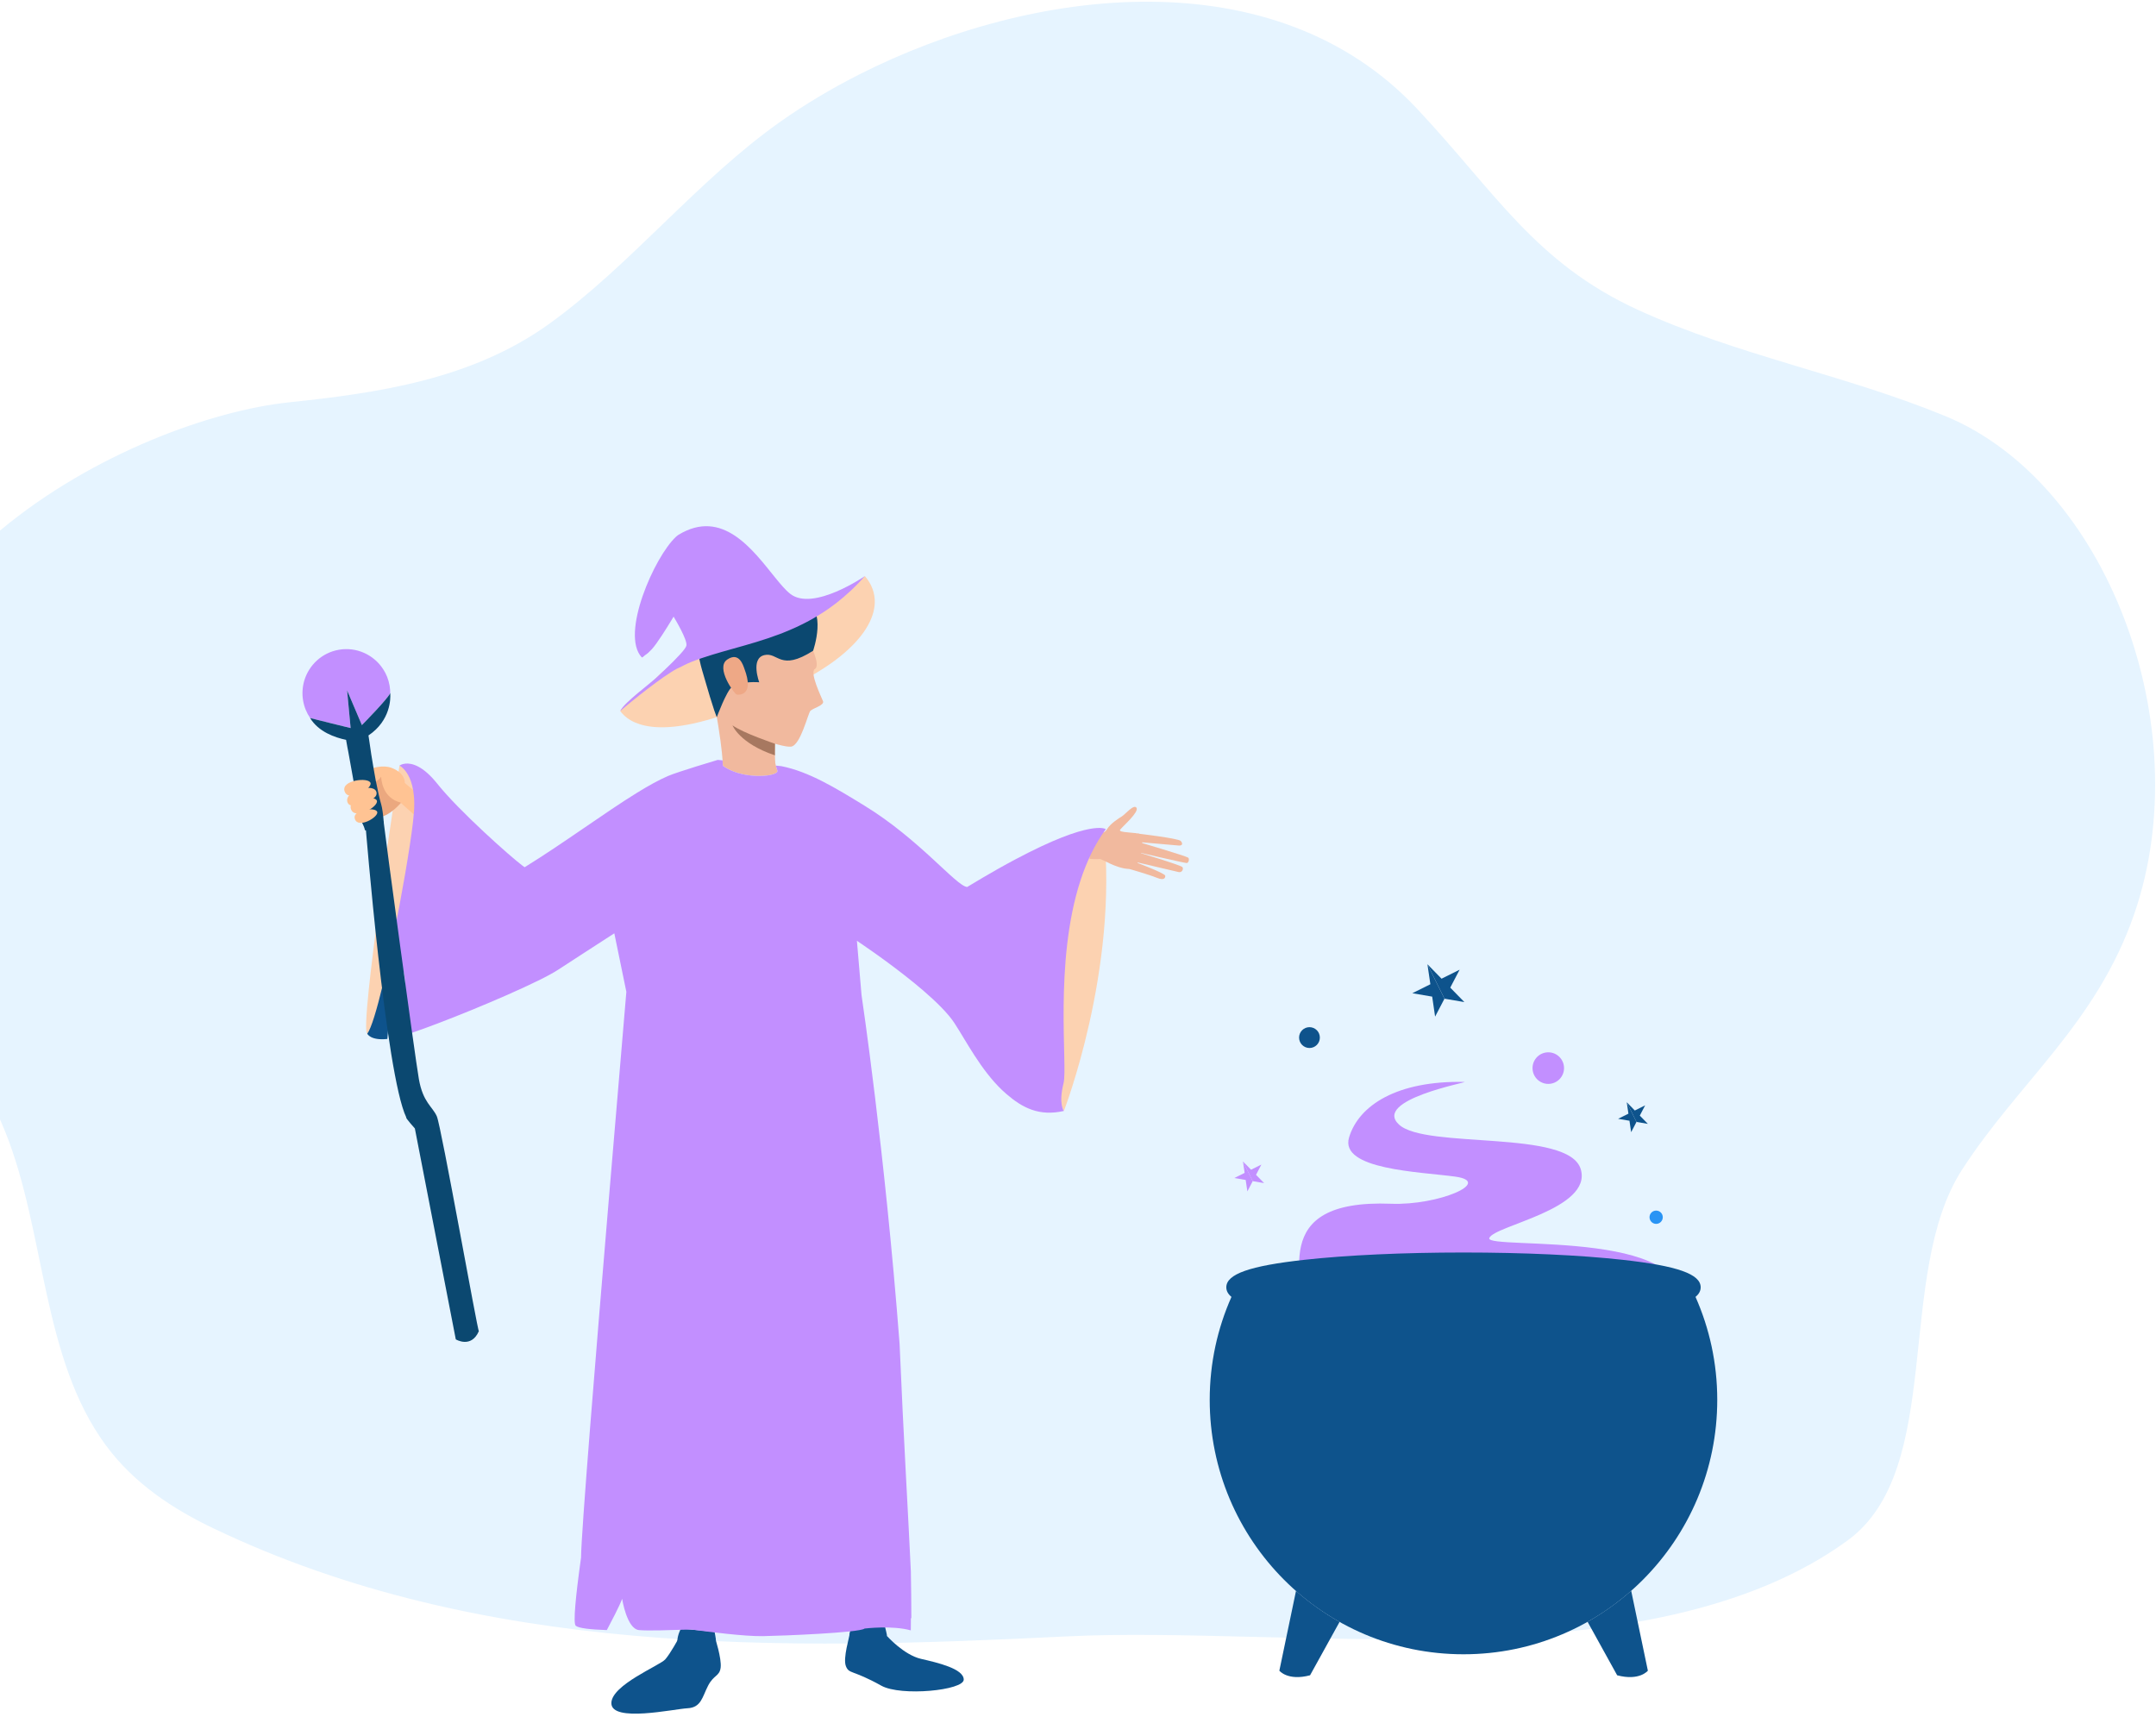 <svg width="560" height="446" viewBox="0 0 560 446" fill="none" xmlns="http://www.w3.org/2000/svg">
        <path d="M223.121 19.371C215.842 23.06 209.019 27.15 202.835 31.508C181.212 46.734 163.818 68.899 142.57 84.173C122.506 98.593 98.004 102.099 75.045 104.508C35.025 108.71 -48.443 149.005 -33.372 223.69C-27.889 250.871 -8.552 269.329 1.348 293.94C11.879 320.122 10.773 352.778 27.539 375.474C34.915 385.454 45.096 392.046 55.55 397.039C125.117 430.256 203.24 428.713 277.006 425.05C335.227 422.159 428.74 437.435 479.88 400.137C505.27 381.618 492.066 330.996 509.635 303.806C524.401 280.959 544.493 265.956 554.363 237.356C571.158 188.691 547.217 125.362 505.296 108.087C479.101 97.293 451.349 92.346 425.456 80.493C398.702 68.24 388.393 49.886 367.993 28.168C331.111 -11.093 268.337 -3.56 223.121 19.371Z" fill="#E6F4FF"/>
        <path d="M276.336 288.566C276.336 288.566 290.6 251.755 286.66 215.404C286.658 215.404 257.394 254.539 276.336 288.566Z" fill="#FCD2B1"/>
        <path d="M103.752 198.871C103.752 198.871 93.205 267.217 95.395 268.5C95.395 268.5 130.713 213.744 103.752 198.871Z" fill="#FCD2B1"/>
        <path d="M104.439 207.231L105.397 206.652C105.245 207.502 102.772 210.351 100.515 211.572C99.555 212.098 98.451 212.435 97.261 212.384C96.772 212.367 96.275 212.29 95.763 212.128C95.349 211.707 94.845 210.72 94.37 209.537C94.362 209.527 94.362 209.51 94.355 209.501C94.243 209.209 94.132 208.908 94.019 208.599C93.718 207.784 93.452 206.917 93.245 206.118C93.218 206.032 93.205 205.947 93.177 205.87C92.884 204.685 92.73 203.664 92.831 203.13C92.857 203.01 92.916 202.892 93.019 202.779C93.182 202.581 93.454 202.4 93.798 202.227C94.304 201.988 94.971 201.788 95.68 201.615H95.689C96.185 201.495 96.698 201.39 97.204 201.314C97.24 201.304 97.282 201.295 97.324 201.287C97.753 201.217 98.162 201.158 98.54 201.104C98.745 201.079 98.933 201.062 99.114 201.036C99.749 200.965 100.201 200.931 100.288 200.931C100.665 200.942 104.667 205.882 104.439 207.231Z" fill="#EBA87F"/>
        <path d="M101.368 180.169C101.349 180.073 101.349 180.035 101.349 180.035C100.797 181.426 94.412 187.925 94.013 188.325C93.993 188.344 93.993 188.344 93.993 188.344L90.153 179.33L91.065 189.087V189.106C91.065 189.106 91.065 189.106 91.046 189.106C90.514 188.973 81.351 186.743 80.593 186.514C80.572 186.514 80.572 186.514 80.572 186.514C79.661 185.2 79.015 183.656 78.728 181.979C78.424 180.207 78.557 178.473 79.013 176.853C80.192 172.794 83.592 169.535 88.02 168.773C92.64 167.972 97.088 170.088 99.499 173.785C100.336 175.042 100.925 176.51 101.193 178.091C101.311 178.797 101.368 179.483 101.368 180.169Z" fill="#C28FFF"/>
        <path d="M118.412 221.3L115.405 218.612L112.019 215.599L103.955 208.407C103.955 208.407 99.937 207.764 99.11 202.772C99.059 202.432 99.015 202.093 98.985 201.724C98.928 201.832 98.857 201.941 98.779 202.038C98.449 202.493 98 202.808 97.508 202.997L97.483 203C97.466 203.002 97.466 203.002 97.451 203.004C97.439 203.004 97.439 203.004 97.421 203.008C97.407 203.01 97.407 203.01 97.396 203.01C97.379 203.012 97.379 203.012 97.365 203.029C96.943 203.21 96.455 203.296 95.997 203.296C95.056 203.328 94.112 203.098 93.5 202.77C93.159 202.583 92.905 202.356 92.819 202.124C92.734 201.889 92.897 201.583 93.245 201.266C94.106 200.456 96.094 199.509 98.179 199.208C99.399 199.002 100.665 199.048 101.744 199.46C105.391 200.864 105.142 203.376 105.142 203.376L112.976 209.979L113.186 210.154L113.328 210.265L113.33 210.28L117.365 213.674C117.365 213.674 117.365 213.674 117.367 213.689C117.382 213.802 117.506 214.591 117.696 215.902C117.813 216.748 117.971 217.805 118.127 219.065C118.224 219.757 118.315 220.506 118.412 221.3Z" fill="#FFC393"/>
        <path d="M226.197 151.953C225.803 151.157 225.28 150.374 224.644 149.644C224.45 149.813 224.247 149.987 224.047 150.16C223.925 150.28 223.79 150.385 223.667 150.494C223.65 150.505 223.635 150.517 223.627 150.526C223.589 150.566 223.551 150.597 223.503 150.629C223.473 150.659 223.445 150.69 223.408 150.709C223.355 150.751 223.298 150.801 223.254 150.841C223.123 150.955 222.981 151.065 222.848 151.178C222.724 151.281 222.599 151.384 222.473 151.487C222.426 151.519 222.378 151.559 222.333 151.599L221.861 151.972C221.846 151.982 221.821 152.001 221.808 152.013L221.801 152.022C221.626 152.157 221.46 152.281 221.295 152.417C221.177 152.498 221.059 152.592 220.947 152.676C220.814 152.779 220.681 152.874 220.556 152.977C220.428 153.072 220.301 153.165 220.168 153.259C219.902 153.459 219.632 153.657 219.372 153.846L219.014 154.099C218.879 154.196 218.75 154.282 218.625 154.364C218.427 154.513 218.22 154.65 218.02 154.781C217.825 154.926 217.625 155.056 217.42 155.185C217.235 155.313 217.045 155.441 216.859 155.559C216.819 155.582 216.779 155.605 216.741 155.637C216.365 155.875 215.983 156.114 215.605 156.344C215.206 156.596 214.805 156.843 214.404 157.078C214.225 157.179 214.043 157.287 213.871 157.388C213.816 157.413 213.765 157.444 213.719 157.468C213.632 157.524 213.543 157.579 213.453 157.623C213.413 157.646 213.374 157.669 213.339 157.691C213.187 157.771 213.033 157.859 212.879 157.949C212.725 158.029 212.573 158.116 212.419 158.198C212.115 158.366 211.807 158.536 211.5 158.696C211.266 158.821 211.03 158.938 210.796 159.063C210.682 159.121 210.568 159.17 210.462 159.227C210.268 159.33 210.063 159.424 209.869 159.519C209.705 159.601 209.552 159.679 209.39 159.761C209.225 159.833 209.065 159.915 208.9 159.997H208.883C208.681 160.094 208.468 160.197 208.257 160.296C208.054 160.392 207.841 160.487 207.628 160.582C207.204 160.775 206.788 160.958 206.36 161.141L206.237 161.192C206.102 161.253 205.959 161.314 205.821 161.377C205.682 161.436 205.543 161.489 205.403 161.55C204.88 161.773 204.352 161.987 203.827 162.193C203.662 162.257 203.487 162.324 203.327 162.395C203.327 162.395 203.327 162.395 203.316 162.395C202.93 162.539 202.544 162.692 202.156 162.837C201.959 162.915 201.755 162.993 201.556 163.06C201.398 163.115 201.233 163.178 201.077 163.233C201.077 163.233 201.077 163.233 201.067 163.233C197.743 164.445 194.467 165.451 191.293 166.417C191.185 166.457 191.078 166.49 190.977 166.518C190.968 166.52 190.968 166.52 190.968 166.52C187.912 167.456 184.953 168.35 182.109 169.364C181.509 169.579 180.904 169.802 180.313 170.034C179.956 170.166 179.612 170.307 179.276 170.435C179.057 170.532 178.827 170.633 178.59 170.73C178.554 170.743 178.523 170.757 178.5 170.776C178.426 170.802 178.352 170.839 178.28 170.875C177.987 171.006 177.691 171.149 177.407 171.279C177.252 171.359 177.107 171.431 176.961 171.5C176.929 171.513 176.906 171.525 176.879 171.536L176.872 171.538C176.754 171.595 176.636 171.662 176.529 171.711C176.292 171.81 176.056 171.919 175.836 172.026C175.796 172.039 175.746 172.062 175.706 172.085C175.577 172.144 175.446 172.213 175.315 172.273C175.22 172.329 175.114 172.376 175.017 172.432C174.937 172.476 174.847 172.529 174.758 172.577C174.684 172.611 174.614 172.655 174.541 172.698C174.422 172.775 174.302 172.841 174.188 172.916C174.083 172.971 173.988 173.036 173.891 173.101C173.796 173.163 173.703 173.228 173.614 173.293C173.566 173.325 173.517 173.358 173.481 173.388C173.392 173.444 173.314 173.505 173.234 173.566C173.131 173.642 173.031 173.714 172.934 173.787C172.833 173.869 172.747 173.941 172.647 174.023C172.612 174.044 172.584 174.065 172.561 174.095C172.544 174.105 172.529 174.124 172.515 174.135C172.443 174.187 172.381 174.238 172.32 174.299C172.293 174.311 172.272 174.332 172.257 174.351C172.147 174.435 172.046 174.526 171.955 174.616C171.93 174.635 171.915 174.648 171.892 174.665C171.791 174.766 171.683 174.858 171.584 174.955C171.242 175.267 170.913 175.593 170.583 175.913C170.467 176.031 170.353 176.142 170.239 176.26C170.06 176.43 169.893 176.607 169.716 176.777C169.61 176.878 169.513 176.982 169.402 177.085C169.294 177.186 169.188 177.285 169.077 177.394C168.901 177.556 168.714 177.718 168.528 177.889C168.332 178.053 168.138 178.225 167.935 178.389C167.741 178.553 167.546 178.707 167.333 178.865C167.23 178.947 167.12 179.029 167.01 179.105C166.667 179.347 166.304 179.603 165.913 179.85C165.896 179.862 165.888 179.871 165.873 179.881C163.697 181.708 161.637 183.553 161.106 184.704C161.232 184.879 161.376 185.06 161.538 185.238C162.273 186.078 163.376 186.995 165.025 187.694C167.983 188.954 172.66 189.543 180.042 187.936C181.201 187.685 182.442 187.38 183.75 187.014C184.272 186.861 184.816 186.705 185.365 186.539C185.521 186.486 185.677 186.429 185.846 186.383C186.019 186.326 186.188 186.278 186.361 186.221C186.623 186.135 186.882 186.051 187.146 185.956C187.355 185.895 187.572 185.825 187.775 185.747C187.923 185.695 188.073 185.649 188.229 185.594C188.444 185.514 188.668 185.442 188.892 185.363C189.132 185.282 189.37 185.19 189.611 185.106C189.685 185.08 189.752 185.055 189.826 185.028C193.123 183.818 196.789 182.278 200.853 180.35C205.944 178.231 210.276 175.963 213.856 173.638C214.286 173.358 214.71 173.08 215.124 172.801C215.187 172.759 215.249 172.716 215.314 172.674C215.314 172.666 215.331 172.662 215.329 172.655C215.536 172.516 215.728 172.38 215.924 172.243C215.939 172.232 215.951 172.232 215.964 172.218C216.154 172.083 216.335 171.948 216.515 171.812C216.62 171.738 216.713 171.675 216.81 171.603C216.905 171.528 217.007 171.454 217.099 171.384C217.289 171.239 217.477 171.094 217.657 170.949C217.878 170.783 218.083 170.619 218.292 170.454C218.71 170.114 219.115 169.777 219.503 169.432C224.927 164.708 227.457 159.91 227.204 155.668C227.116 154.372 226.786 153.124 226.197 151.953Z" fill="#FCD2B1"/>
        <path d="M176.329 425.418C176.329 425.418 174.187 429.431 172.786 431.022C171.385 432.617 158.824 437.65 158.796 442.378C158.766 447.51 175.036 443.897 178.588 443.712C182.137 443.523 182.406 440.785 183.904 437.881C185.392 434.978 186.903 435.466 187.184 433.126C187.462 430.784 185.734 425.416 185.734 425.416H176.329V425.418Z" fill="#0E538C"/>
        <path d="M230.383 424.949C230.383 424.949 234.758 429.848 239.198 430.875C243.643 431.901 250.284 433.45 250.322 436.261C250.354 439.075 234.002 440.684 228.916 437.85C221.331 433.62 220.561 434.894 219.717 432.785C218.877 430.67 220.726 425.017 220.675 424.345C220.607 423.514 230.383 424.949 230.383 424.949Z" fill="#0E538C"/>
        <path d="M229.891 422.607C229.891 422.607 230.47 424.903 230.383 424.949C230.293 425 220.373 426.184 220.675 424.347C220.916 422.853 221.266 421.227 221.266 421.227L229.891 422.607Z" fill="#0E538C"/>
        <path d="M185.61 423.872C185.61 423.872 186.028 426.058 185.944 426.113C185.864 426.165 175.885 427.954 175.94 426.134C175.98 424.692 176.858 423.009 176.858 423.009L185.61 423.872Z" fill="#0E538C"/>
        <path d="M199.348 201.419C196.3 201.832 191.229 201.411 187.761 198.92C187.761 198.92 187.751 198.448 187.683 197.503C187.529 195.374 187.069 190.838 185.74 183.85C185.233 181.154 201.368 190.96 201.368 190.96C201.368 190.96 201.319 191.906 201.294 193.184C201.277 193.855 201.256 194.617 201.266 195.391C201.266 195.658 201.277 195.925 201.277 196.199C201.294 196.912 201.325 197.59 201.378 198.173C201.405 198.364 201.454 198.612 201.522 198.871C201.652 199.385 201.84 199.925 201.92 200.115C202.157 200.672 201.078 201.179 199.348 201.419Z" fill="#F1B99E"/>
        <path d="M295.461 216.511C295.461 216.511 306.093 217.754 306.69 218.436C307.286 219.118 307.144 219.7 306.146 219.623C305.142 219.547 295.816 218.722 295.816 218.722C295.816 218.722 308.003 222.328 308.62 222.773C308.983 223.033 308.778 224.163 308.231 224.172C307.691 224.182 295.362 221.314 295.362 221.314C295.362 221.314 306.728 224.704 307.127 225.237C307.474 225.706 307.022 226.712 306.157 226.52C305.293 226.328 294.52 223.791 294.52 223.791C294.52 223.791 302.605 226.793 302.66 227.461C302.695 227.867 302.558 228.851 300.499 228.01C298.445 227.17 293.348 225.71 293.348 225.71L295.461 216.511Z" fill="#F1B99E"/>
        <path d="M282.895 217.015C282.895 217.015 286.431 217.199 287.515 215.404C288.435 213.878 290.685 212.492 291.375 212.067C292.297 211.496 294.553 208.727 295.206 209.838C295.86 210.951 291.694 214.568 290.962 215.488C290.227 216.409 295.33 216.075 296.259 216.744C297.192 217.417 296.683 225.88 293.184 225.706C289.683 225.533 286.22 223.025 285.59 223.118C284.962 223.212 283.033 223.094 283.033 223.094L282.895 217.015Z" fill="#F1B99E"/>
        <path d="M209.868 166.147C209.868 166.147 213.415 172.738 211.657 173.766C210.205 174.612 213.36 181.078 213.772 182.137C214.186 183.197 211.14 183.963 210.492 184.643C209.849 185.32 207.93 193.693 205.425 193.945C202.922 194.198 191.627 190.261 188.554 187.052C185.479 183.845 182.955 169.365 185.009 163.26C187.062 157.152 203.614 154.633 209.868 166.147Z" fill="#F1B99E"/>
        <path d="M211.202 169.024C211.202 169.024 215.022 158.093 208.758 155.971C200.779 153.266 188.926 159.163 187.557 159.517C186.193 159.87 178.442 160.403 182.355 174.051C185.716 185.769 186.187 186.265 186.187 186.265C186.187 186.265 188.696 179.477 190.115 178.442C192.337 176.826 197.204 177.215 197.204 177.215C197.204 177.215 194.882 171.041 198.51 170.166C202.131 169.293 202.574 174.526 211.202 169.024Z" fill="#0B4870"/>
        <path d="M193.343 173.68C193.024 172.832 191.992 169.192 188.873 171.33C185.758 173.466 190.814 180.331 191.359 180.416C191.903 180.504 196.033 180.805 193.343 173.68Z" fill="#EEA886"/>
        <path d="M201.269 195.389C201.269 195.66 201.272 195.927 201.278 196.195C192.045 193.087 190.259 188.411 190.259 188.411C193.134 190.452 201.291 193.179 201.291 193.179C201.272 193.857 201.259 194.621 201.269 195.389Z" fill="#A77860"/>
        <path d="M100.463 259.345C101.216 261.878 100.986 265.735 100.619 269.864C96.21 270.337 95.394 268.5 95.394 268.5C96.44 267.101 97.894 262.205 99.435 255.774C99.77 256.984 100.123 258.179 100.463 259.345Z" fill="#0E538C"/>
        <path d="M280.616 228.786C273.734 250.005 277.364 276.881 276.25 281.344C274.878 286.842 276.336 288.566 276.336 288.566C269.948 290.011 265.63 287.812 261.392 284.153C261.017 283.837 260.654 283.511 260.297 283.164C254.721 277.859 250.827 270.19 247.869 265.691C246.227 263.193 243.186 260.204 239.777 257.268C238.99 256.589 238.177 255.911 237.354 255.242C230.257 249.455 222.575 244.37 222.575 244.37L223.772 258.444C223.772 258.444 229.822 298.844 233.657 349.048C234.674 373.185 235.987 394.944 236.574 407.901C236.586 407.945 236.586 407.988 236.586 408.03C236.662 412.11 236.704 416.177 236.713 420.223C236.685 420.28 236.654 420.337 236.601 420.394C236.601 421.968 236.592 423.487 236.573 423.487C231.772 422.138 224.774 422.995 224.569 423.007C224.55 423.013 224.533 423.032 224.517 423.047C222.932 424.086 203.794 424.876 198.185 424.981C193.229 425.067 183.731 423.794 180.691 423.409C180.253 423.35 179.944 423.314 179.807 423.297C179.124 423.228 175.168 423.399 171.509 423.478H171.27C171.262 423.478 171.262 423.478 171.252 423.478C169.137 423.512 167.151 423.512 165.986 423.409C162.801 423.117 161.592 415.287 161.592 415.287C161.045 416.915 158.477 421.785 157.783 423.093C157.669 423.297 157.612 423.409 157.612 423.409C153.378 423.264 150.312 422.927 149.544 422.283C148.834 421.673 149.508 414.7 150.922 404.577V404.568C150.956 398.256 154.74 351.966 158.074 312.237C160.087 288.204 161.938 266.566 162.69 257.617L159.562 242.427C159.562 242.427 157.439 243.801 154.476 245.716C153.545 246.316 152.524 246.968 151.473 247.658C149.354 249.032 147.07 250.516 144.937 251.907C143.765 252.669 141.982 253.634 139.781 254.714C130.516 259.275 114.013 265.963 106.339 268.481C104.497 262.855 106.265 253.514 104.131 250.878C103.199 249.727 102.547 247.134 102.074 243.776C103.232 238.135 104.328 232.262 105.235 226.972C106.168 221.535 106.905 216.719 107.282 213.413C107.394 212.39 107.479 211.515 107.531 210.802C107.633 209.299 107.616 207.967 107.514 206.808C107.156 202.678 105.725 200.582 104.737 199.614C104.172 199.056 103.752 198.867 103.752 198.867C103.752 198.867 104.309 198.436 105.318 198.343C106.962 198.189 109.842 198.875 113.584 203.572C116.418 207.128 121.215 211.902 125.685 216.075C130.094 220.197 134.19 223.717 135.748 224.885C135.986 225.074 136.176 225.196 136.277 225.255C146.433 218.995 157.036 211.105 165.547 205.865C168.493 204.054 171.182 202.56 173.527 201.554C176.148 200.439 186.425 197.381 186.425 197.381L187.683 197.501C187.751 198.446 187.761 198.918 187.761 198.918C191.227 201.407 196.298 201.828 199.348 201.417C201.078 201.177 202.157 200.67 201.92 200.113C201.84 199.923 201.652 199.383 201.523 198.869L202.705 198.979L202.902 198.997C210.086 200.397 217.103 204.715 224.483 209.232C238.861 218.025 248.402 230.2 251.216 230.39C254.164 228.603 256.87 227.015 259.353 225.615C260.886 224.748 262.342 223.959 263.72 223.229C283.615 212.641 287.22 215.372 287.22 215.372C284.343 219.315 282.203 223.9 280.616 228.786Z" fill="#C28FFF"/>
        <path d="M224.577 423.043C224.558 423.043 224.533 423.043 224.516 423.051C224.533 423.034 224.55 423.015 224.567 423.011C224.569 423.015 224.577 423.034 224.577 423.043Z" fill="url(#paint0_linear)"/>
        <path d="M94.939 214.349C94.939 214.349 100.155 279.097 105.53 290.253C105.182 290.253 107.756 293.113 107.756 293.113L118.387 347.893C118.387 347.893 122.386 350.34 124.38 345.757C124.093 346.043 114.605 292.532 113.461 289.958C112.315 287.381 109.873 286.381 108.801 280.302C107.733 274.224 99.906 216.048 99.692 213.796C99.473 211.538 94.939 214.349 94.939 214.349Z" fill="#0B4870"/>
        <path d="M224.643 149.642C224.008 150.353 223.381 151.046 222.733 151.709C222.567 151.868 222.4 152.037 222.238 152.205C222.041 152.403 221.832 152.601 221.626 152.801L221.594 152.84C221.402 153.019 221.21 153.2 221.026 153.381C219.79 154.541 218.534 155.609 217.28 156.592C217.082 156.739 216.885 156.883 216.696 157.028C216.364 157.278 216.031 157.522 215.702 157.762C215.425 157.96 215.142 158.162 214.86 158.355C214.568 158.547 214.273 158.751 213.971 158.951C213.659 159.155 213.348 159.351 213.036 159.546C212.893 159.633 212.732 159.74 212.589 159.828C212.428 159.917 212.285 160.012 212.124 160.104C211.82 160.289 211.514 160.468 211.215 160.645C210.909 160.813 210.603 160.982 210.295 161.15C210.25 161.183 210.206 161.196 210.17 161.228C207.908 162.452 205.635 163.477 203.377 164.371C203.073 164.487 202.76 164.615 202.438 164.733C194.376 167.786 186.466 169.207 179.579 171.93C178.961 172.173 178.374 172.439 177.805 172.725C177.575 172.834 177.359 172.948 177.14 173.07C176.705 173.255 176.298 173.445 175.916 173.642C172.153 175.618 164.199 181.989 161.096 184.695C161.624 183.544 163.686 181.699 165.862 179.871C165.879 179.862 165.887 179.852 165.902 179.841C167.463 178.534 169.078 177.247 170.23 176.253C170.486 176.03 170.716 175.816 170.918 175.627C171.48 175.105 172.005 174.606 172.507 174.126C172.522 174.116 172.537 174.097 172.552 174.086C176.123 170.671 178.081 168.54 178.281 167.719C178.645 166.236 175.122 160.436 174.956 160.171C174.928 160.209 174.725 160.573 174.388 161.12C173.244 163.004 170.68 167.157 169.289 168.649C167.639 170.4 167.86 169.785 167.039 170.617C166.948 170.705 166.833 170.755 166.704 170.762C161.058 164.773 169.986 144.594 175.58 139.429C175.806 139.227 176.017 139.054 176.234 138.913C187.622 131.982 195.46 142.747 201.173 149.817C202.682 151.685 204.029 153.287 205.266 154.255C211.202 158.901 224.643 149.642 224.643 149.642Z" fill="#C28FFF"/>
        <path d="M98.992 208.849C99.296 209.859 99.524 211.593 99.695 213.784C98.725 214.318 97.623 214.661 96.445 214.604C95.742 215.214 95.626 215.824 94.791 215.652C94.599 214.432 93.556 213.041 93.366 211.841V211.784C93.29 211.46 93.25 211.136 93.195 210.831C93.043 209.973 92.91 209.154 92.758 208.315C92.758 208.239 92.739 208.163 92.72 208.087C92.549 207.038 92.359 206.009 92.188 204.999C92.168 204.79 92.112 204.58 92.093 204.39C91.998 203.951 91.94 203.513 91.864 203.094C91.788 202.655 91.712 202.236 91.636 201.798C91.294 199.911 90.971 198.177 90.705 196.615C90.61 196.1 90.515 195.604 90.439 195.147C90.363 194.804 90.306 194.48 90.247 194.175C90.116 193.432 90 192.765 89.888 192.174C87.018 191.584 82.721 190.097 80.537 186.495C80.537 186.495 80.556 186.495 80.575 186.515C80.575 186.515 80.575 186.515 80.596 186.515C81.354 186.743 90.517 188.973 91.049 189.106C91.068 189.106 91.068 189.106 91.068 189.106V189.087L90.156 179.33L93.997 188.344C93.997 188.344 93.997 188.344 94.016 188.325C94.415 187.925 100.801 181.426 101.352 180.035C101.352 180.035 101.352 180.073 101.371 180.169V180.226C101.447 181.331 101.523 187.124 95.707 191.031C95.764 191.393 95.823 191.774 95.88 192.174C95.954 192.765 96.051 193.413 96.163 194.099C96.24 194.69 96.335 195.3 96.43 195.928C96.621 197.053 96.81 198.215 97.002 199.378C97.209 200.54 97.401 201.703 97.608 202.808C97.648 202.979 97.684 203.151 97.724 203.322C98.136 205.476 98.575 207.439 98.992 208.849Z" fill="#0B4870"/>
        <path d="M90.194 208.151C90.549 209.836 92.608 209.295 94.605 208.5C96.221 207.858 97.897 207.242 97.813 205.975C97.623 203.141 89.586 205.262 90.194 208.151Z" fill="#FFC393"/>
        <path d="M91.13 210.067C92.044 213.219 98.371 209.544 97.89 207.987C97.413 206.429 90.299 207.22 91.13 210.067Z" fill="#FFC393"/>
        <path d="M92.159 212.677C92.948 215.395 98.395 212.228 97.981 210.886C97.572 209.542 91.447 210.225 92.159 212.677Z" fill="#FFC393"/>
        <path d="M89.478 205.455C90.394 208.607 96.719 204.933 96.239 203.374C95.763 201.815 88.65 202.61 89.478 205.455Z" fill="#FFC393"/>
        <path d="M380.392 281.028C381.685 281.058 356.432 285.639 363.369 292.098C370.306 298.558 407.502 293.26 410.587 303.697C413.677 314.138 387.979 318.333 386.824 321.595C385.665 324.856 445.809 318.47 435.005 342.5C427.832 358.464 422.779 357.831 409.513 358.76C396.249 359.688 337.315 353.843 338.35 343.406C339.386 332.964 328.538 311.4 361.33 312.669C373.638 313.147 387.928 306.987 377.954 305.618C368.835 304.364 347.895 303.825 350.407 295.446C352.924 287.065 362.951 280.648 380.392 281.028Z" fill="#C28FFF"/>
        <path d="M430.169 317.898C431.12 317.898 431.891 317.125 431.891 316.172C431.891 315.218 431.12 314.445 430.169 314.445C429.218 314.445 428.447 315.218 428.447 316.172C428.447 317.125 429.218 317.898 430.169 317.898Z" fill="#2A94F4"/>
        <path d="M402.152 281.538C404.411 281.538 406.243 279.701 406.243 277.435C406.243 275.17 404.411 273.333 402.152 273.333C399.892 273.333 398.06 275.17 398.06 277.435C398.06 279.701 399.892 281.538 402.152 281.538Z" fill="#C28FFF"/>
        <path d="M340.123 272.214C341.613 272.214 342.821 271.002 342.821 269.508C342.821 268.013 341.613 266.802 340.123 266.802C338.632 266.802 337.424 268.013 337.424 269.508C337.424 271.002 338.632 272.214 340.123 272.214Z" fill="#0E538C"/>
        <path d="M366.831 257.988L371.524 255.654L370.761 250.457L375.188 259.406L372.755 264.062L371.995 258.867L366.831 257.988Z" fill="#0E538C"/>
        <path d="M374.426 254.211L379.122 251.877L376.69 256.53L380.356 260.288L375.188 259.406L370.762 250.457L374.426 254.211Z" fill="#0E538C"/>
        <path d="M420.284 290.604L422.968 289.272L422.533 286.301L425.064 291.417L423.673 294.079L423.238 291.109L420.284 290.604Z" fill="#0E538C"/>
        <path d="M424.627 288.446L427.31 287.111L425.921 289.771L428.017 291.92L425.064 291.417L422.532 286.301L424.627 288.446Z" fill="#0E538C"/>
        <path d="M320.604 305.988L323.286 304.654L322.847 301.681L325.383 306.802L323.991 309.46L323.556 306.489L320.604 305.988Z" fill="#C28FFF"/>
        <path d="M324.947 303.827L327.629 302.495L326.239 305.157L328.337 307.303L325.382 306.802L322.847 301.681L324.947 303.827Z" fill="#C28FFF"/>
        <path d="M446.039 363.596C446.039 400.101 416.539 429.692 380.13 429.692C343.725 429.692 314.211 400.103 314.211 363.596C314.211 354.075 316.231 345.039 319.861 336.86C318.951 336.118 318.521 335.295 318.521 334.373C318.521 330.939 324.569 328.804 338.751 327.238C349.837 326.009 364.528 325.334 380.13 325.334C395.724 325.334 410.421 326.009 421.507 327.238C435.685 328.804 441.734 330.939 441.734 334.373C441.734 335.293 441.303 336.118 440.394 336.86C444.019 345.037 446.039 354.075 446.039 363.596Z" fill="#0E538C"/>
        <path d="M336.625 413.231L332.3 433.951C332.3 433.951 334.455 436.686 340.276 435.148L347.945 421.277C343.889 418.994 340.1 416.293 336.625 413.231Z" fill="#0E538C"/>
        <path d="M423.679 413.189C420.21 416.255 416.415 418.959 412.357 421.248L420.041 435.148C425.865 436.686 428.018 433.951 428.018 433.951L423.683 413.189H423.679Z" fill="#0E538C"/>
        <defs>
        <linearGradient id="paint0_linear" x1="224.548" y1="423.009" x2="224.548" y2="423.051" gradientUnits="userSpaceOnUse">
        <stop stop-color="#250027"/>
        <stop offset="1" stop-color="#450074"/>
        </linearGradient>
        </defs>
        </svg>